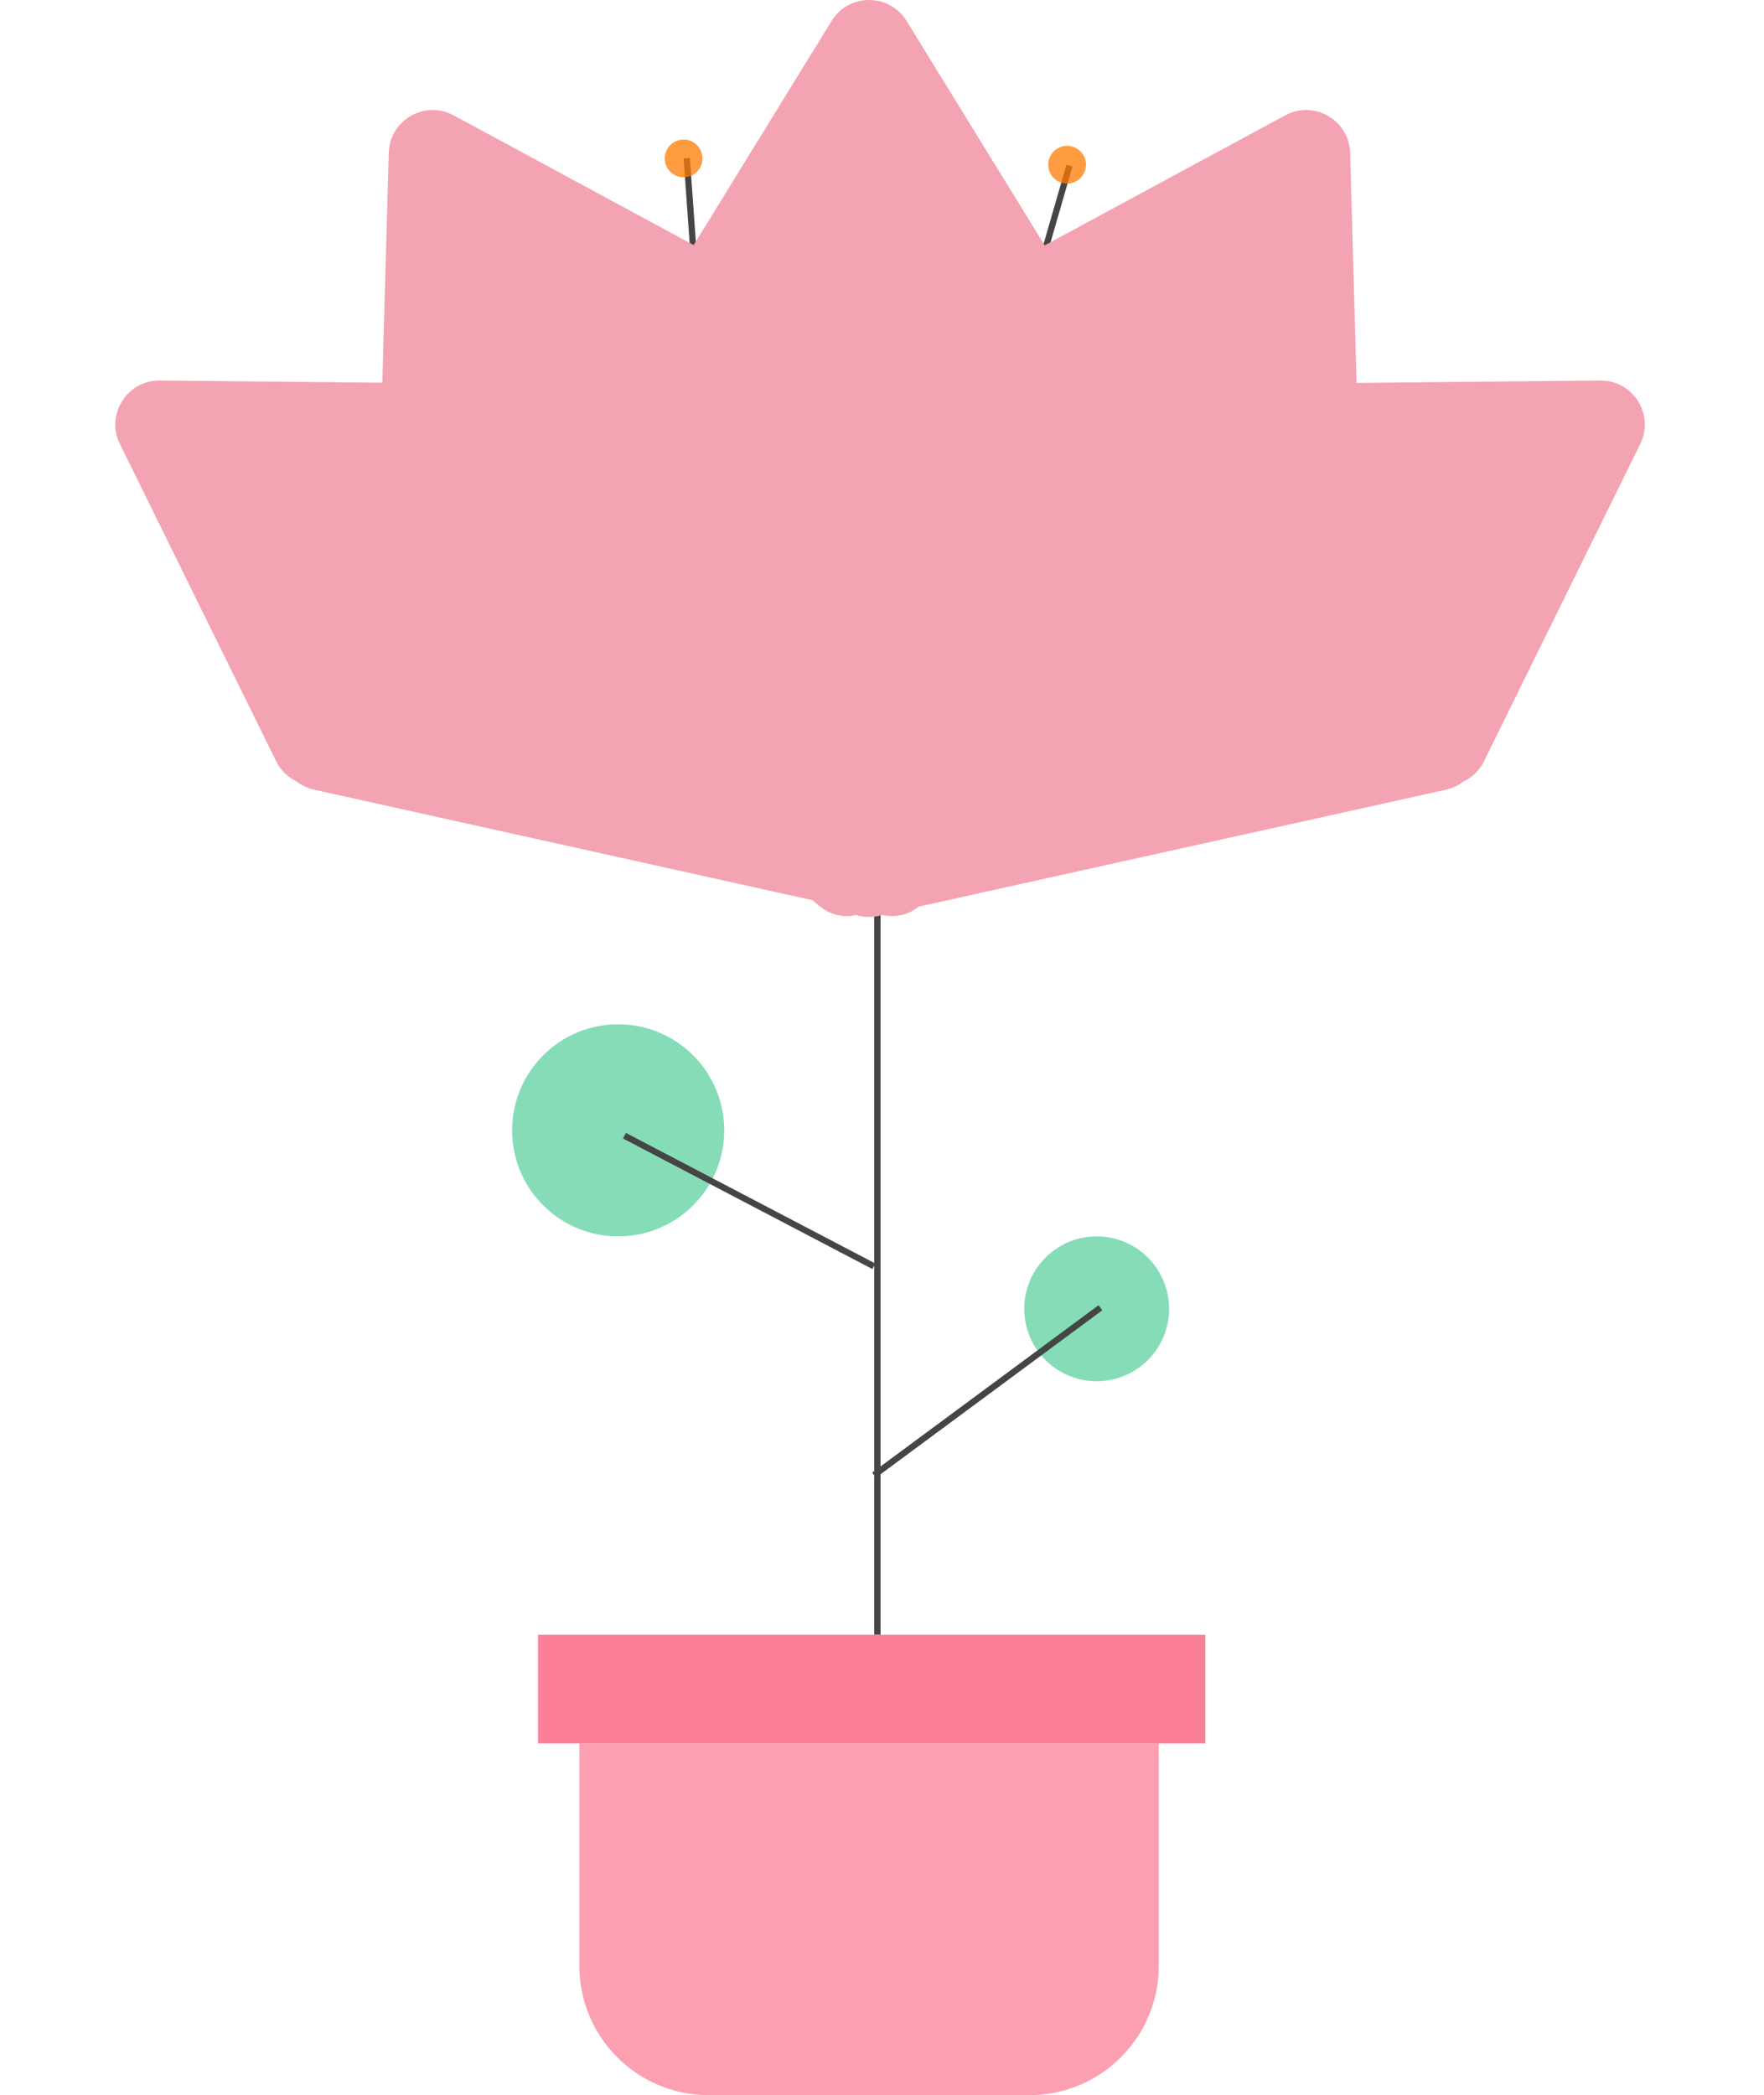 <svg width="341" height="405" viewBox="0 0 341 405" fill="none" xmlns="http://www.w3.org/2000/svg">
<circle cx="212" cy="253" r="14" fill="#5CD09F" fill-opacity="0.75"/>
<circle cx="119.5" cy="218.5" r="20.5" fill="#5CD09F" fill-opacity="0.75"/>
<line x1="169.608" y1="176" x2="169.608" y2="316" stroke="#454545" stroke-width="1.215"/>
<line x1="132.755" y1="30.584" x2="133.97" y2="47.598" stroke="#454545" stroke-width="1.215"/>
<line x1="206.74" y1="32.011" x2="202.005" y2="48.398" stroke="#454545" stroke-width="1.215"/>
<line x1="212.721" y1="252.795" x2="168.969" y2="285.15" stroke="#454545" stroke-width="1.215"/>
<line x1="168.926" y1="244.777" x2="120.718" y2="219.538" stroke="#454545" stroke-width="1.215"/>
<g style="mix-blend-mode:multiply">
<path fill-rule="evenodd" clip-rule="evenodd" d="M159.991 171.604C162.68 179.129 173.323 179.129 176.012 171.604L211.826 71.4C212.273 70.15 212.41 68.885 212.286 67.675C212.497 65.887 212.139 63.994 211.068 62.255L175.247 4.048C171.925 -1.349 164.079 -1.349 160.757 4.048L124.936 62.255C123.866 63.993 123.508 65.885 123.717 67.672C123.593 68.882 123.73 70.148 124.177 71.4L159.991 171.604Z" fill="#F4A3B2"/>
</g>
<g style="mix-blend-mode:multiply">
<path fill-rule="evenodd" clip-rule="evenodd" d="M158.265 175.034C164.357 180.206 173.574 174.885 172.141 167.023L153.054 62.337C152.816 61.032 152.303 59.868 151.592 58.883C150.88 57.228 149.623 55.768 147.826 54.796L87.701 22.299C82.125 19.285 75.33 23.208 75.152 29.544L73.233 97.863C73.176 99.902 73.811 101.719 74.885 103.162C75.383 104.273 76.135 105.301 77.148 106.161L158.265 175.034Z" fill="#F4A3B2"/>
</g>
<g style="mix-blend-mode:multiply">
<path fill-rule="evenodd" clip-rule="evenodd" d="M164.003 167.023C162.569 174.885 171.786 180.206 177.878 175.034L258.995 106.162C260.008 105.302 260.759 104.274 261.257 103.165C262.333 101.721 262.969 99.904 262.911 97.863L260.992 29.544C260.814 23.208 254.019 19.285 248.444 22.299L188.318 54.796C186.522 55.767 185.266 57.227 184.554 58.88C183.842 59.866 183.327 61.031 183.089 62.337L164.003 167.023Z" fill="#F4A3B2"/>
</g>
<g style="mix-blend-mode:multiply">
<path fill-rule="evenodd" clip-rule="evenodd" d="M167.122 162.121C162.184 168.405 167.85 177.413 175.652 175.683L279.54 152.646C280.837 152.358 281.981 151.8 282.939 151.051C284.564 150.277 285.975 148.967 286.877 147.135L317.075 85.822C319.875 80.136 315.697 73.495 309.36 73.557L241.017 74.227C238.975 74.246 237.183 74.951 235.781 76.081C234.691 76.62 233.693 77.41 232.872 78.454L167.122 162.121Z" fill="#F4A3B2"/>
</g>
<g style="mix-blend-mode:multiply">
<path fill-rule="evenodd" clip-rule="evenodd" d="M173.131 162.121C178.069 168.405 172.403 177.413 164.601 175.683L60.713 152.646C59.416 152.358 58.272 151.8 57.314 151.051C55.689 150.277 54.278 148.967 53.376 147.135L23.178 85.822C20.378 80.136 24.555 73.495 30.893 73.557L99.236 74.227C101.278 74.246 103.07 74.951 104.472 76.081C105.562 76.62 106.56 77.41 107.381 78.454L173.131 162.121Z" fill="#F4A3B2"/>
</g>
<circle cx="206.282" cy="31.842" r="3.646" fill="#FF7A00" fill-opacity="0.75"/>
<circle cx="132.148" cy="30.627" r="3.646" fill="#FF7A00" fill-opacity="0.75"/>
<path d="M112 337H224V380C224 393.807 212.807 405 199 405H137C123.193 405 112 393.807 112 380V337Z" fill="#FB7F96" fill-opacity="0.75"/>
<path d="M104 316H233V337H104V316Z" fill="#FB7F96"/>
</svg>

